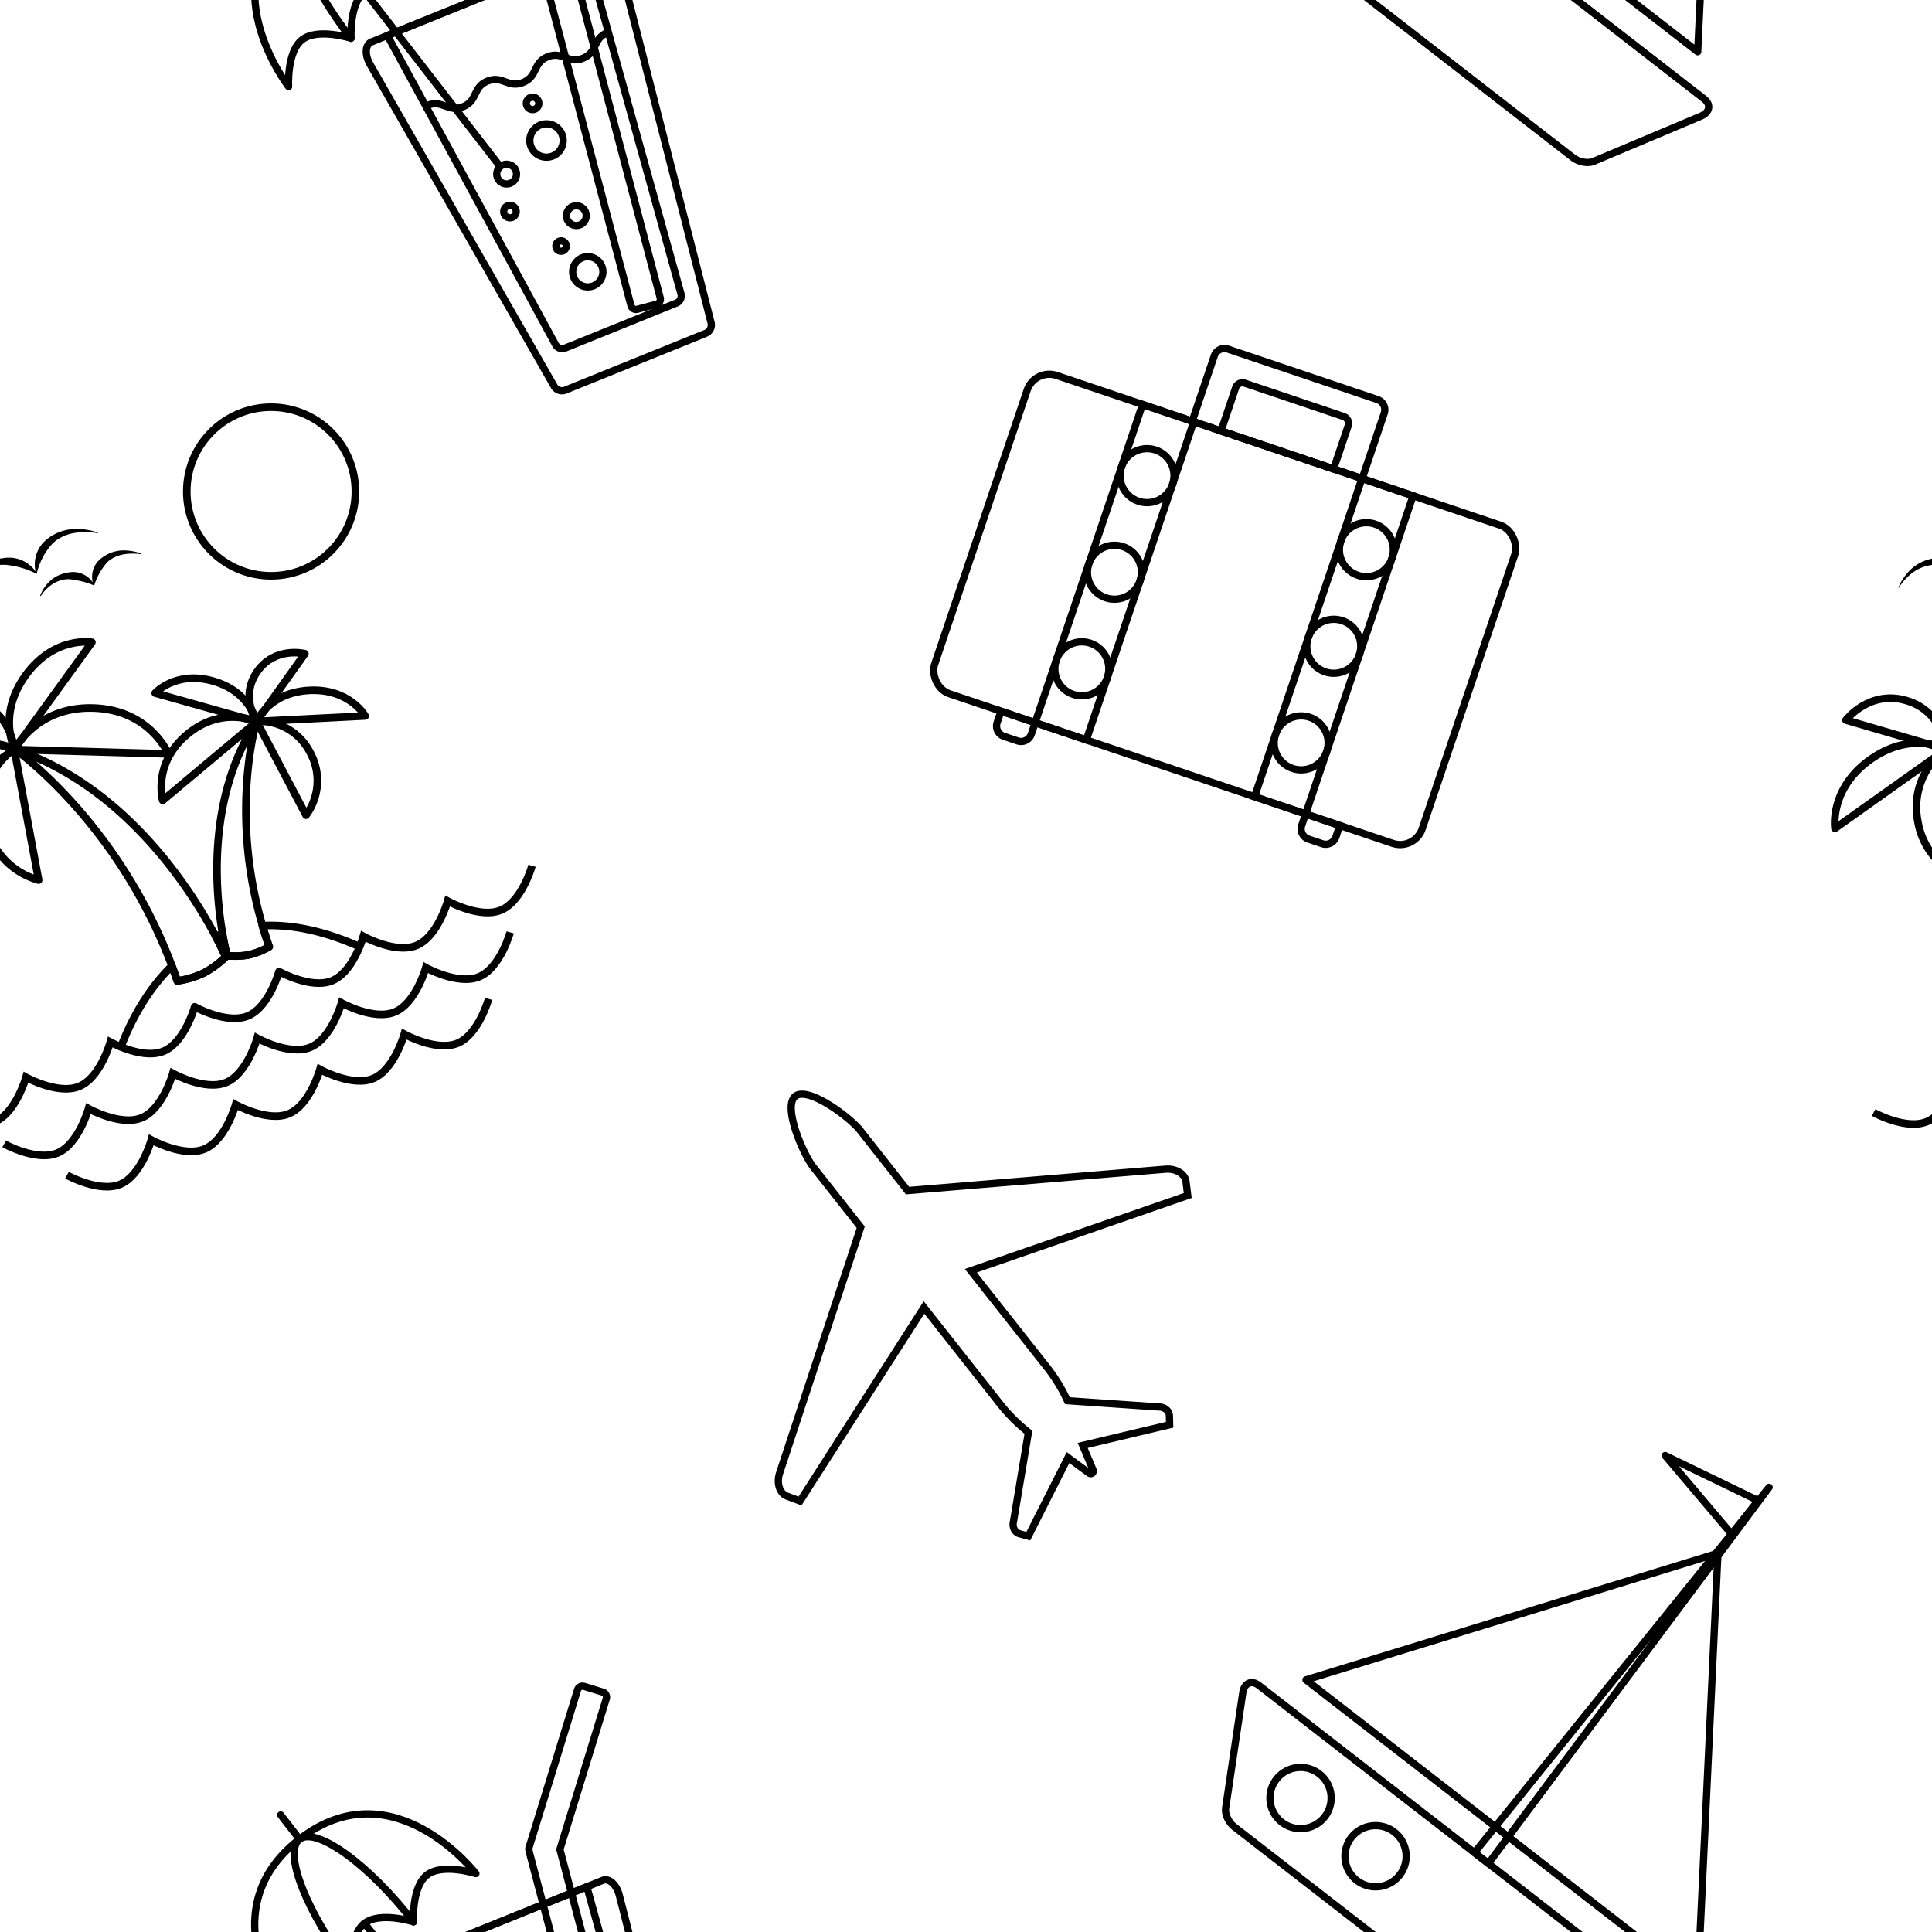 <svg xmlns="http://www.w3.org/2000/svg" viewBox="0 0 800 800"><defs><style>.cls-1,.cls-2,.cls-3,.cls-4{fill:none;stroke:#000;}.cls-1,.cls-3{stroke-miterlimit:10;}.cls-1,.cls-4{stroke-width:3px;}.cls-2,.cls-4{stroke-linecap:round;stroke-linejoin:round;}.cls-2,.cls-3{stroke-width:3.14px;}</style></defs><title>туризм</title><g id="Слой_1" data-name="Слой 1"><path class="cls-1" d="M491.1,489.25l.72,5.78L402,526.19l30.77,39A69.78,69.78,0,0,1,442,580l37.78,2.6c2.39-.06,4.38,1.57,4.44,3.63l.1,3.75-36,8.54c1.75,4.1,3.27,7.72,4.3,10.2A1.07,1.07,0,0,1,451,610c-2.14-1.57-5.24-3.84-8.76-6.45L425.8,636.09l-3.62-1c-2-.53-3.12-2.85-2.5-5.16l6.17-36.84a71.38,71.38,0,0,1-12.46-12.65l-30.78-39.05-51.33,80.15-5.45-2.05c-3-1.13-4.36-5.38-3-9.52l33.58-101.81-19.63-24.91c-4.22-5.34-12.79-25.13-7.45-29.34s22.59,8.74,26.8,14.09l19.67,25,106.73-8.86C486.89,483.76,490.7,486.07,491.1,489.25Z"/></g><g id="Слой_2" data-name="Слой 2"><rect class="cls-1" x="400.57" y="182.82" width="213.08" height="139.07" rx="9.65" transform="translate(107.34 -148.92) rotate(18.65)"/><path class="cls-1" d="M501.5,154.15h65.31a4.47,4.47,0,0,1,4.47,4.47v28.56a0,0,0,0,1,0,0H497a0,0,0,0,1,0,0V158.62A4.47,4.47,0,0,1,501.5,154.15Z" transform="translate(82.63 -161.86) rotate(18.65)"/><path class="cls-1" d="M510.76,165H554a3,3,0,0,1,3,3v18.9a0,0,0,0,1,0,0H507.81a0,0,0,0,1,0,0V168A3,3,0,0,1,510.76,165Z" transform="translate(84.23 -161.02) rotate(18.65)"/><rect class="cls-1" x="450.28" y="167.41" width="22.35" height="139.07" transform="translate(100.01 -135.13) rotate(18.65)"/><circle class="cls-1" cx="474.96" cy="196.95" r="11.18"/><circle class="cls-1" cx="447.96" cy="276.95" r="11.18"/><circle class="cls-1" cx="461.46" cy="236.95" r="11.18"/><rect class="cls-1" x="541.11" y="198.07" width="22.35" height="139.07" transform="translate(114.59 -162.57) rotate(18.65)"/><circle class="cls-1" cx="565.79" cy="227.61" r="11.18"/><circle class="cls-1" cx="538.78" cy="307.61" r="11.18"/><circle class="cls-1" cx="552.29" cy="267.61" r="11.18"/><path class="cls-1" d="M412.62,296.63h14.9a0,0,0,0,1,0,0v5a4.47,4.47,0,0,1-4.47,4.47h-6a4.47,4.47,0,0,1-4.47-4.47v-5A0,0,0,0,1,412.62,296.63Z" transform="translate(118.43 -118.51) rotate(18.65)"/><path class="cls-1" d="M538.74,339.2h14.9a0,0,0,0,1,0,0v5a4.47,4.47,0,0,1-4.47,4.47h-6a4.47,4.47,0,0,1-4.47-4.47v-5A0,0,0,0,1,538.74,339.2Z" transform="translate(138.67 -156.61) rotate(18.65)"/></g><g id="Слой_3" data-name="Слой 3"><path class="cls-2" d="M816,364.42l-10.09-54.33a29.8,29.8,0,0,0-11.74,30.16A30.33,30.33,0,0,0,816,364.42Z"/><path class="cls-2" d="M759.84,343,806,310.21s-14.4-7.88-31.53,4.3S759.84,343,759.84,343Z"/><path class="cls-2" d="M764.38,298.18l41.5,12.09s-1.12-15.71-16.53-20.2S764.38,298.18,764.38,298.18Z"/><path class="cls-3" d="M775.84,460.66s13.36,7.41,22.09,3.76,12.83-18.36,12.83-18.36,13.36,7.41,22.09,3.76a11.85,11.85,0,0,0,1.73-.9c7.54-4.69,11.1-17.45,11.1-17.45a44.64,44.64,0,0,0,4.39,2"/><path d="M786.15,243.15a22.2,22.2,0,0,1,4.93-7.23,17.75,17.75,0,0,1,7.88-4.36c.38-.09.75-.21,1.13-.28l1.15-.17a13.8,13.8,0,0,1,2.32-.2,12.85,12.85,0,0,1,4.6.76,13.45,13.45,0,0,1,7,5.64.17.17,0,0,1-.06.23.19.19,0,0,1-.15,0,33.73,33.73,0,0,0-7.73-2.85,38.73,38.73,0,0,0-3.85-.67,10.71,10.71,0,0,0-2-.13h-1c-.33,0-.66.09-1,.13a16.88,16.88,0,0,0-7.38,3.1,22.72,22.72,0,0,0-5.66,6.16.15.15,0,0,1-.22.05A.15.15,0,0,1,786.15,243.15Z"/><path class="cls-2" d="M106.11,298.84a1.06,1.06,0,0,1,0,.19h0c-.83,2.93-10.65,39.32,2.58,84.27.3,1,.6,2,.92,3.05.6,1.86,1.22,3.76,1.9,5.66a30.62,30.62,0,0,1-8.5,3.38,32.73,32.73,0,0,1-8.95.32s-.57-2.06-1.28-5.7c-.2-1-.41-2.15-.63-3.39-3-17.28-6.44-56,13.81-87.47h0C106,299.05,106.05,299,106.11,298.84Z"/><path class="cls-2" d="M106.28,298.84l-38.9,32.59s-4.35-15.2,10.09-27.3S106.28,298.84,106.28,298.84Z"/><path class="cls-2" d="M126.73,337.55,106.2,298.63a23.71,23.71,0,0,1,22.23,13A24.15,24.15,0,0,1,126.73,337.55Z"/><path class="cls-2" d="M151.22,296.47l-45,2.28s5.11-12,21.82-12.88S151.22,296.47,151.22,296.47Z"/><path class="cls-2" d="M126.24,270.69l-20,28.06s-7.06-10.37.35-20.79S126.24,270.69,126.24,270.69Z"/><path class="cls-2" d="M106.11,298.77,64.27,287s8.37-9.39,23.9-5S106.11,298.77,106.11,298.77Z"/><path class="cls-2" d="M93.46,396.24a41,41,0,0,1-9.06,6.63,37.88,37.88,0,0,1-11,3.29c-.53-1.57-1.08-3.13-1.65-4.66-.18-.51-.37-1-.57-1.52-21.63-57.6-61.68-87.31-64.85-89.6l-.2-.15.44.15h0c46,15.78,73,58.94,82.73,77.35.54,1,1,2,1.47,2.83C92.57,394.13,93.46,396.24,93.46,396.24Z"/><path class="cls-2" d="M6,310.37l63.69,1.8s-7.55-18.35-31.19-19S6,310.37,6,310.37Z"/><path class="cls-2" d="M16,364.42,5.86,310.09A29.8,29.8,0,0,0-5.88,340.25,30.33,30.33,0,0,0,16,364.42Z"/><path class="cls-2" d="M-40.16,343,6,310.21s-14.4-7.88-31.53,4.3S-40.16,343-40.16,343Z"/><path class="cls-2" d="M-35.62,298.18l41.5,12.09s-1.12-15.71-16.53-20.2S-35.62,298.18-35.62,298.18Z"/><path class="cls-2" d="M6.06,310.16l32-44.21s-15.57-2.74-27.45,13.67S6.06,310.16,6.06,310.16Z"/><path class="cls-3" d="M-24.16,460.66s13.36,7.41,22.09,3.76,12.83-18.36,12.83-18.36,13.36,7.41,22.09,3.76a11.85,11.85,0,0,0,1.73-.9c7.54-4.69,11.1-17.45,11.1-17.45a44.64,44.64,0,0,0,4.39,2"/><path class="cls-3" d="M148.92,392a45.43,45.43,0,0,0,1.53-4.3s13.35,7.41,22.08,3.76,12.84-18.36,12.84-18.36,13.35,7.41,22.08,3.76,12.84-18.36,12.84-18.36"/><path class="cls-3" d="M1.73,473.66s13.35,7.42,22.08,3.77,12.84-18.36,12.84-18.36,13.35,7.41,22.08,3.76,12.84-18.36,12.84-18.36,13.35,7.41,22.08,3.76,12.84-18.36,12.84-18.36,13.35,7.42,22.08,3.77,12.84-18.36,12.84-18.36,13.35,7.41,22.08,3.76,12.84-18.36,12.84-18.36,13.36,7.41,22.09,3.76,12.84-18.36,12.84-18.36"/><path class="cls-3" d="M27.72,486.62S41.07,494,49.8,490.39,62.64,472,62.64,472s13.35,7.41,22.08,3.76,12.84-18.36,12.84-18.36,13.35,7.41,22.08,3.76,12.84-18.36,12.84-18.36,13.35,7.42,22.08,3.77,12.84-18.36,12.84-18.36,13.35,7.41,22.09,3.76,12.83-18.36,12.83-18.36"/><path class="cls-2" d="M148.92,392a43.18,43.18,0,0,1-3.42,6.66c-2,3.12-4.62,6-7.89,7.4-8.73,3.65-22.08-3.77-22.08-3.77s-4.11,14.71-12.84,18.36-22.09-3.76-22.09-3.76-4.1,14.71-12.83,18.36c-5.58,2.33-13,.15-17.7-1.74,3.5-9.22,10.06-22.79,21.1-33.51.2.5.39,1,.57,1.52.57,1.53,1.12,3.09,1.65,4.66a37.88,37.88,0,0,0,11-3.29,41,41,0,0,0,9.06-6.63s-.89-2.11-2.69-5.68c-.44-.86-.93-1.81-1.47-2.83.92-.39,1.85-.76,2.8-1.11.22,1.24.43,2.38.63,3.39.71,3.64,1.28,5.7,1.28,5.7a32.73,32.73,0,0,0,8.95-.32,30.62,30.62,0,0,0,8.5-3.38c-.68-1.9-1.3-3.8-1.9-5.66-.32-1-.62-2-.92-3.05C120,382.68,133.36,385.09,148.92,392Z"/><circle class="cls-2" cx="112.25" cy="203.52" r="34.91"/><path d="M-13.85,243.15a22.2,22.2,0,0,1,4.93-7.23A17.75,17.75,0,0,1-1,231.56c.38-.09.75-.21,1.13-.28l1.15-.17a13.8,13.8,0,0,1,2.32-.2,12.85,12.85,0,0,1,4.6.76,13.45,13.45,0,0,1,7,5.64.17.17,0,0,1-.06.23.19.19,0,0,1-.15,0,33.73,33.73,0,0,0-7.73-2.85A38.73,38.73,0,0,0,3.41,234a10.71,10.71,0,0,0-2-.13h-1c-.33,0-.66.09-1,.13a16.88,16.88,0,0,0-7.38,3.1,22.72,22.72,0,0,0-5.66,6.16.15.15,0,0,1-.22.05A.15.15,0,0,1-13.85,243.15Z"/><path d="M14.94,237.43a13.26,13.26,0,0,1,.7-9.35l.54-1.1c.2-.36.46-.68.68-1s.48-.67.75-1l.87-.87a19,19,0,0,1,3.94-2.81,19.79,19.79,0,0,1,9-2.29,29.12,29.12,0,0,1,9,1.44.17.17,0,0,1,.11.2.16.16,0,0,1-.18.11h0a30.69,30.69,0,0,0-8.76-.18,17.78,17.78,0,0,0-7.87,2.88,13.64,13.64,0,0,0-3,2.79l-.63.78c-.22.25-.38.55-.58.82s-.39.54-.58.82l-.52.86a29,29,0,0,0-3.18,7.89.16.16,0,0,1-.2.12A.17.17,0,0,1,14.94,237.43Z"/><path d="M16.61,246.62a17,17,0,0,1,3.7-5.67,13.68,13.68,0,0,1,6.12-3.5c.29-.08.58-.17.88-.24l.9-.15a11.13,11.13,0,0,1,1.83-.19,9.47,9.47,0,0,1,3.62.6A9.71,9.71,0,0,1,39,242.13a.17.17,0,0,1-.08.22.22.22,0,0,1-.14,0,33.15,33.15,0,0,0-6-1.87c-1-.18-1.9-.37-2.87-.51a8.91,8.91,0,0,0-1.46-.14h-.75c-.25,0-.49,0-.74.08a12.88,12.88,0,0,0-5.62,2.24,17.59,17.59,0,0,0-4.44,4.61.16.16,0,0,1-.21,0A.16.16,0,0,1,16.61,246.62Z"/><path d="M38.73,242.25a9.7,9.7,0,0,1,.26-7.36l.42-.87a8.67,8.67,0,0,1,.53-.81c.19-.26.38-.53.59-.77l.7-.68a15.13,15.13,0,0,1,3.14-2.16,14.79,14.79,0,0,1,7.09-1.7,22.13,22.13,0,0,1,6.91,1.26.16.16,0,0,1,.1.2.18.18,0,0,1-.17.11h0a23.57,23.57,0,0,0-6.71,0,14.25,14.25,0,0,0-5.92,2.28,10,10,0,0,0-2.17,2.14,14.44,14.44,0,0,0-.89,1.21,13.38,13.38,0,0,0-.83,1.24,27.13,27.13,0,0,0-2.73,5.9.17.17,0,0,1-.22.1A.18.18,0,0,1,38.73,242.25Z"/></g><g id="Слой_4" data-name="Слой 4"><path class="cls-4" d="M197.06-24.18s-13.77-4.44-20.24.57-5.6,19.42-5.6,19.42S157.43-8.6,151-3.6s-5.64,19.45-5.64,19.45-13.76-4.44-20.23.57-5.63,19.44-5.63,19.44S85.13-8.31,124-38.42,197.06-24.18,197.06-24.18Z"/><path class="cls-4" d="M145.32,15.85C127.05-7.75,117.1-33,124-38.42"/><line class="cls-4" x1="150.96" y1="-3.6" x2="206.8" y2="68.58"/><path class="cls-4" d="M292.29,138,234,161.58a3.75,3.75,0,0,1-4.53-1.61L153.21,26.6c-2.28-4-2-8.18.63-9.25l95.72-38.73c2.65-1.07,5.76,1.77,6.89,6.21l38,148.84A3.76,3.76,0,0,1,292.29,138Z"/><path class="cls-4" d="M280.39,125.36l-46.67,18.89a3.25,3.25,0,0,1-3.8-1.74L160.41,14.69,243-18.72l38.92,140.19A3.24,3.24,0,0,1,280.39,125.36Z"/><path class="cls-4" d="M251.05-96.62,231.85-34.2l41.53,157.54a2.17,2.17,0,0,1-1.54,2.64l-7.94,2.09a2.17,2.17,0,0,1-2.64-1.54l-42.18-160a1.55,1.55,0,0,1,0-.21h0A2.08,2.08,0,0,1,219-35l20.07-65.25a2.17,2.17,0,0,1,2.7-1.43l7.85,2.41A2.17,2.17,0,0,1,251.05-96.62Z"/><path class="cls-4" d="M177.05,43.61c6.21-2.51,8.48,3.1,14.68.59s3.94-8.12,10.15-10.63,8.48,3.09,14.69.58,3.94-8.12,10.14-10.63,8.48,3.1,14.69.59,3.94-8.12,10.15-10.64"/><circle class="cls-4" cx="226.29" cy="58.18" r="6.91"/><circle class="cls-4" cx="220.53" cy="42.8" r="2.59"/><circle class="cls-4" cx="211.16" cy="87.61" r="2.59"/><circle class="cls-4" cx="243.39" cy="112.55" r="6.26"/><circle class="cls-4" cx="232.32" cy="101.89" r="2.16"/><circle class="cls-4" cx="238.65" cy="89.3" r="4.1"/><circle class="cls-4" cx="209.78" cy="72.09" r="4.1"/><path class="cls-4" d="M197.06,775.82s-13.77-4.44-20.24.57-5.6,19.42-5.6,19.42-13.79-4.41-20.26.59-5.64,19.45-5.64,19.45-13.76-4.44-20.23.57-5.63,19.44-5.63,19.44S85.13,791.69,124,761.58,197.06,775.82,197.06,775.82Z"/><path class="cls-4" d="M145.32,815.85C127.05,792.25,117.1,767,124,761.58"/><path class="cls-4" d="M171.22,795.81C153,772.2,131,756.2,124,761.58"/><line class="cls-4" x1="150.96" y1="796.4" x2="206.8" y2="868.58"/><line class="cls-4" x1="116.24" y1="751.54" x2="123.91" y2="761.45"/><path class="cls-4" d="M292.29,938,234,961.58a3.75,3.75,0,0,1-4.53-1.61L153.21,826.6c-2.28-4-2-8.18.63-9.25l95.72-38.73c2.65-1.07,5.76,1.77,6.89,6.21l38,148.84A3.76,3.76,0,0,1,292.29,938Z"/><path class="cls-4" d="M280.39,925.36l-46.67,18.89a3.25,3.25,0,0,1-3.8-1.74L160.41,814.69,243,781.28l38.92,140.19A3.24,3.24,0,0,1,280.39,925.36Z"/><path class="cls-4" d="M251.05,703.38l-19.2,62.42,41.53,157.54a2.17,2.17,0,0,1-1.54,2.64l-7.94,2.09a2.17,2.17,0,0,1-2.64-1.54l-42.18-160a1.55,1.55,0,0,1,0-.21h0a2.08,2.08,0,0,1,0-1.35l20.07-65.25a2.17,2.17,0,0,1,2.7-1.43l7.85,2.41A2.17,2.17,0,0,1,251.05,703.38Z"/></g><g id="Слой_6" data-name="Слой 6"><path class="cls-4" d="M651.39,865.3,511.1,756.47c-2.34-1.81-4-5.28-3.59-7.75l7.1-47.83c.59-4,3.6-5.35,6.67-3l184.29,143c3.07,2.38,2.47,5.64-1.22,7.19l-44.56,18.77C657.48,867.82,653.73,867.11,651.39,865.3Z"/><circle class="cls-4" cx="538.53" cy="744.53" r="12.68"/><circle class="cls-4" cx="569.59" cy="768.63" r="12.68"/><polygon class="cls-4" points="732.54 615.86 610.53 767.16 616.32 771.65 732.54 615.86"/><polygon class="cls-4" points="689.51 602.71 717.12 635.36 727.99 621.34 689.51 602.71"/><polygon class="cls-4" points="711.37 643.15 540.77 695.59 702.98 821.42 711.37 643.15"/><path class="cls-4" d="M651.39,65.3,511.1-43.53c-2.34-1.81-4-5.28-3.59-7.75l7.1-47.83c.59-4,3.6-5.35,6.67-3l184.29,143c3.07,2.38,2.47,5.64-1.22,7.19L659.79,66.85C657.48,67.82,653.73,67.11,651.39,65.3Z"/><polygon class="cls-4" points="711.37 -156.85 540.77 -104.41 702.98 21.42 711.37 -156.85"/></g></svg>